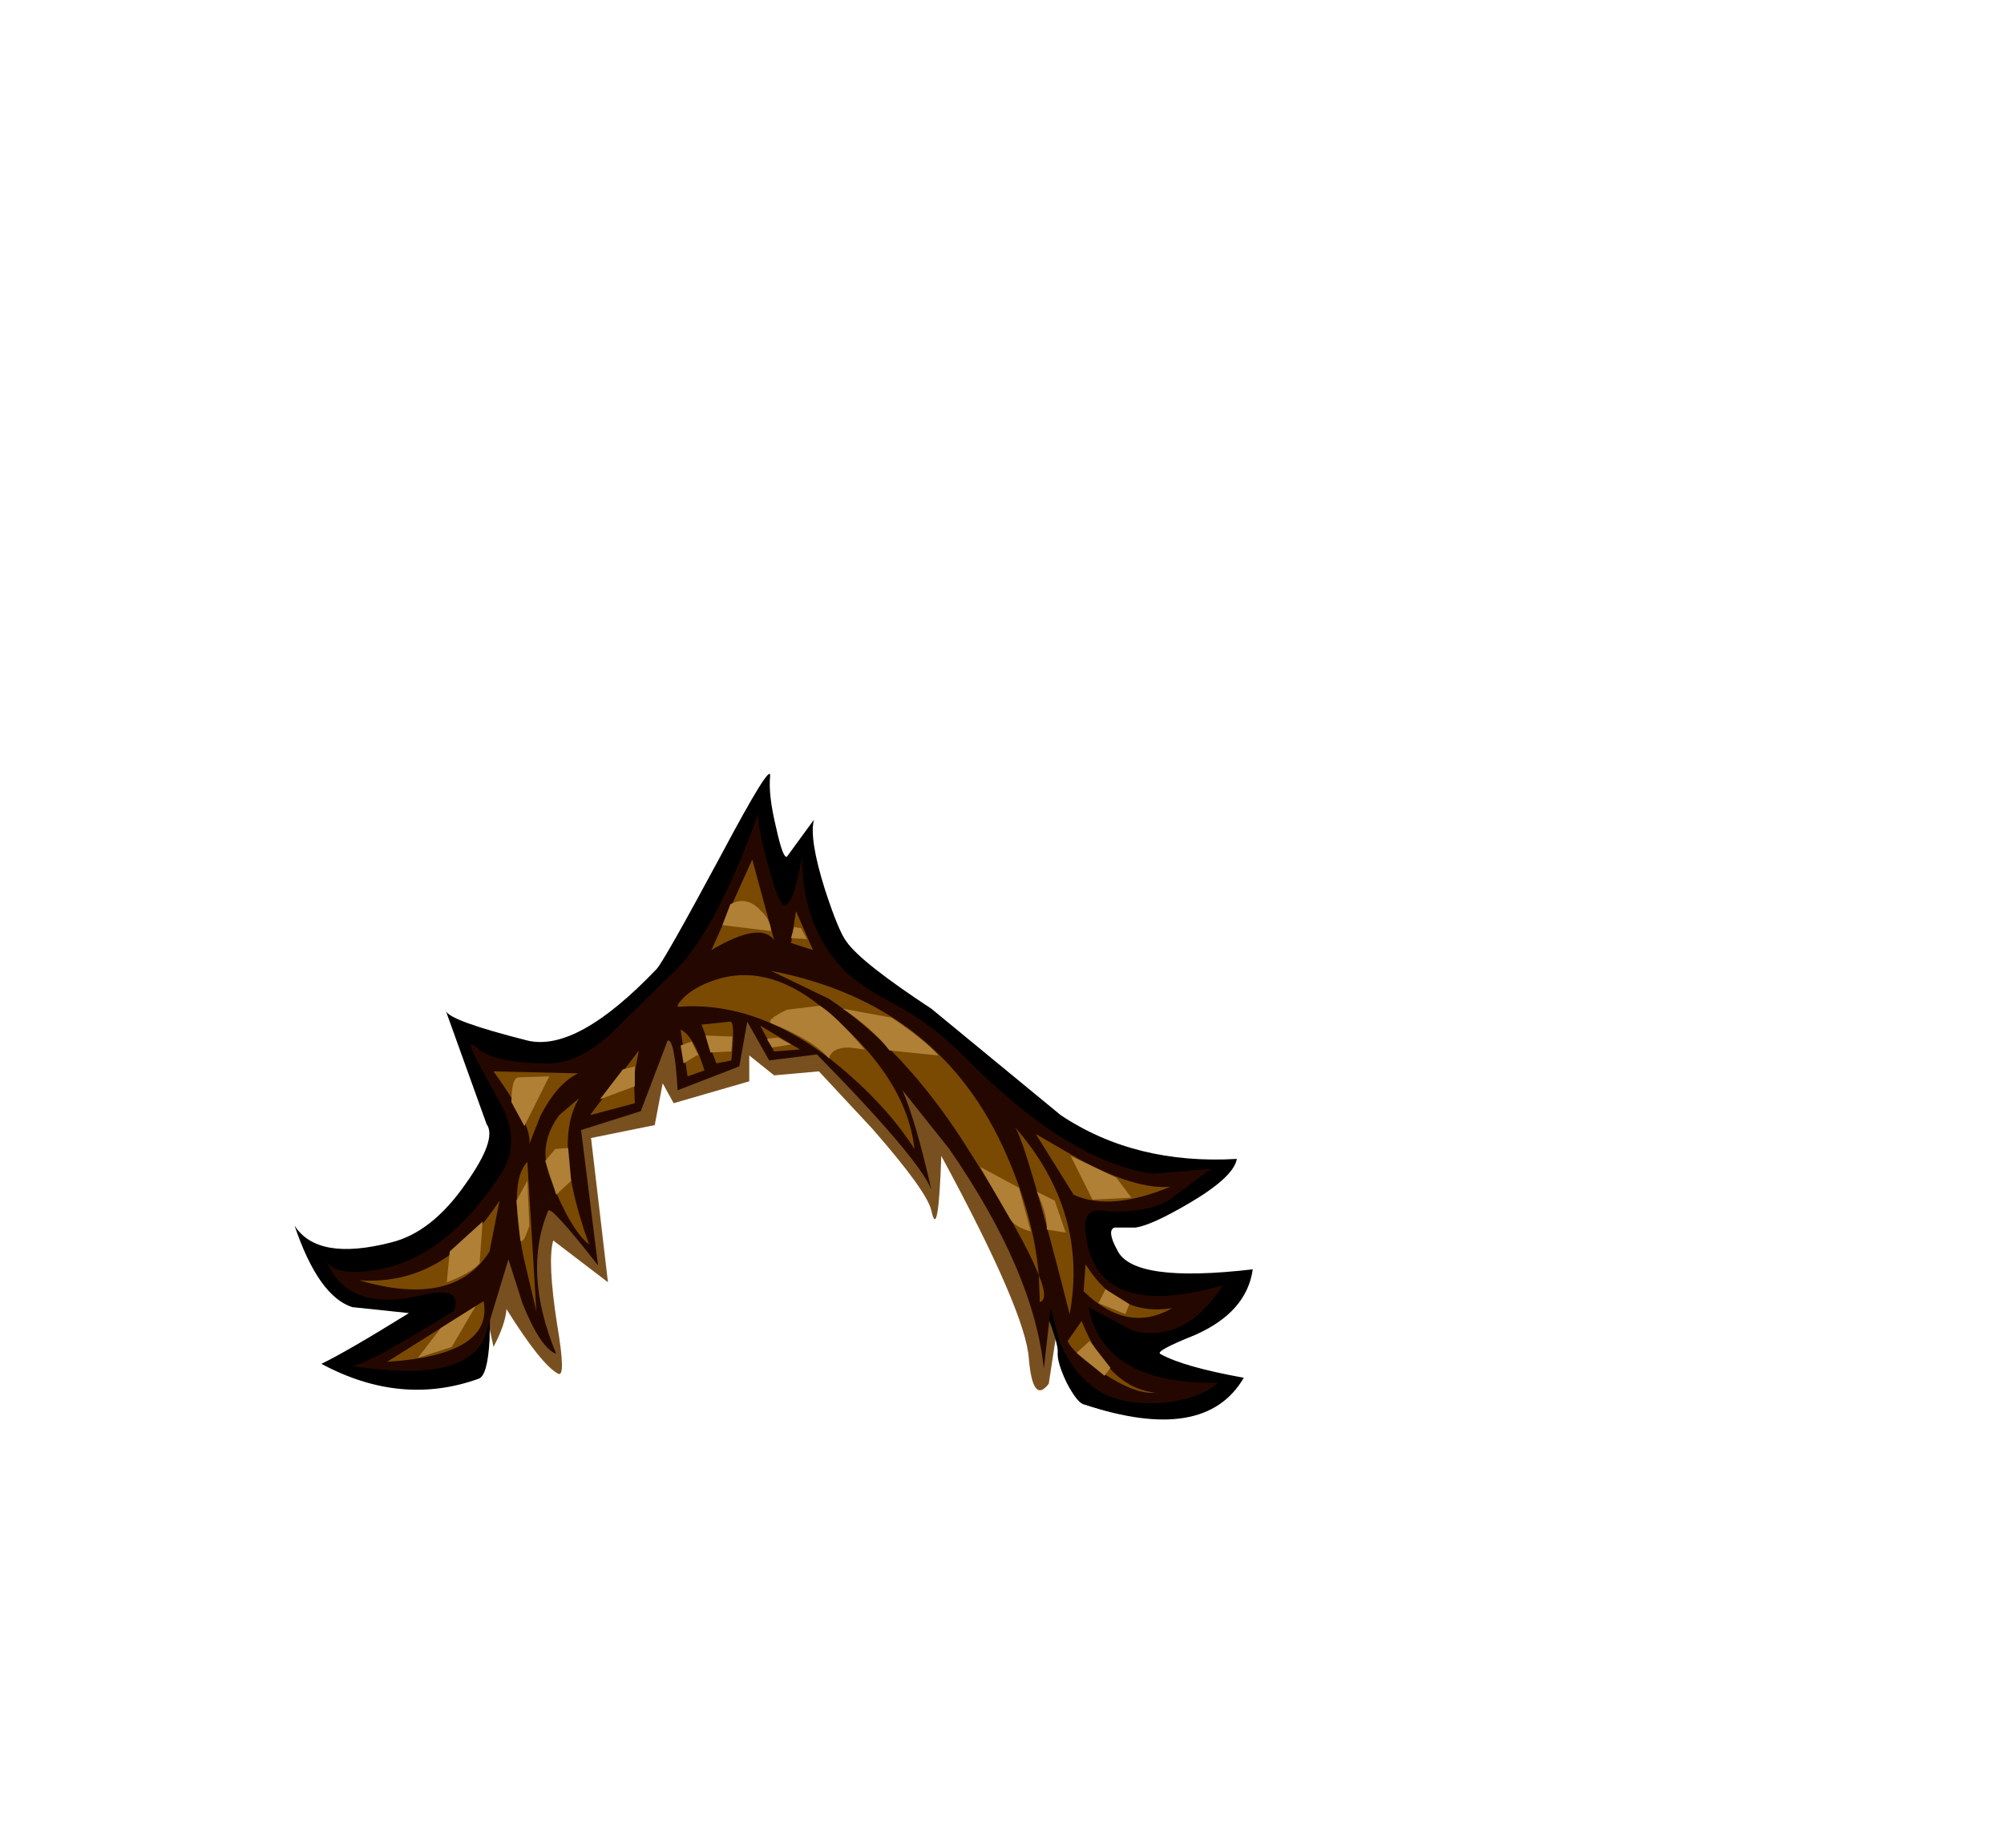 <svg xmlns="http://www.w3.org/2000/svg" xmlns:xlink="http://www.w3.org/1999/xlink" width="100.7" height="92.9"><use xlink:href="#a" width="48.15" height="32.45" transform="translate(14.8 38.9)"/><defs><use xlink:href="#b" id="g" width="28.95" height="19.8"/><use xlink:href="#c" id="h" width="48.15" height="32.45"/><use xlink:href="#d" id="i" width="45.05" height="29.65"/><use xlink:href="#e" id="j" width="40.85" height="26.8"/><use xlink:href="#f" id="k" width="35.85" height="23.85"/><path id="b" fill="#785020" fill-rule="evenodd" d="m2.35-6.15-2.25.2-1.25-1v1.3l-3.8 1.1-.55-1-.4 2.1-3.2.65.85 7.25-2.75-2.1q-.3 1.05.2 4.25.45 2.65.05 2.45-.85-.45-2.6-3.25-.05.75-.65 1.9l-.5-2.3q1.6-6.8 6.2-11.3 5.4-5.35 12.05-3.55Q9.8-7.85 12.7-.8q1.5 3.55 1.75 6.75l-.55 3.6q-.8 1.05-1-1.25-.15-2.35-4.4-10.2Q8.35 2.45 8 .85q-.2-.95-2.95-4.1l-2.7-2.9" transform="translate(14.5 9.9)"/><path id="c" fill-rule="evenodd" d="M.15-13.5q.35 1.6.55 1.45l1.35-1.85q-.25.95.55 3.5.7 2.15 1.1 2.65.75 1.05 4.25 3.35l6.5 5.35q3.75 2.5 8.85 2.2-.15.9-2.35 2.2Q19 6.5 18.2 6.6h-1.05q-.4.15.15 1.15.8 1.65 6.8.95-.3 2.15-2.9 3.3-2 .8-1.75.95 1.15.65 4.2 1.2-1.95 3.35-8 1.35-.35-.05-.9-1.1-.5-1.05-.45-1.55.05-.8-2.3-6.05Q9.35.85 7.15-1.8 2.6-7.3-6.15-2.35-10.6.15-14.2 9.9l-.05 2.35q-.1 1.8-.55 1.95-3.9 1.4-7.9-.75 1.25-.6 4.4-2.55l-2.85-.3q-1.7-.55-2.9-4.1 1.15 1.8 4.85.85 2.05-.5 3.75-2.95 1.6-2.25 1.05-3l-2.05-5.7q.15.5 4.1 1.5 2.5.6 6.5-3.6.4-.45 3.25-5.75 2.5-4.7 2.45-3.95-.1.95.3 2.6" transform="translate(24.05 16.2)"/><path id="d" fill="#240800" fill-rule="evenodd" d="M.55-10.2q.45-.1.85-2.45 0 3.5 2.1 5.7.85.85 2.7 1.8 1.8 1 3.3 2.5 5.25 5.35 9.55 5.95l2.9-.25-2.15 1.6q-1.4.7-3.3.5-1-.15-.85 1.1.45 4.5 6.9 2.65-1.85 2.9-4.5 2.3L15.8 10q.75 3.9 6.5 3.8-.85.8-2.7 1-1.85.15-3.05-.45-1.45-.8-2.2-2.6l-.45-1.7-.35 3.05q-.5-4.9-4.75-11.05L6.45-.9q.7 1.65 1.45 5-.6-1.55-5.75-6.8l-2.4.3-1.1-1.95-.4 2.25-3.1 1.2q-.15-2.6-.5-2.5L-6.7.15l-3 .95.85 6.8q-2.35-3-2.5-2.75-1.3 3.1.4 7.2-.8-.3-1.7-2.55l-.7-2.2-1.2 3.95q-1.05 2.3-6.7 1.4.55.1 5.15-2.75.5-1.3-1.6-.8-3.75.9-4.8-1.75.4.85 2.65.45 3.35-.6 6.1-4.75.95-1.45.2-3.2l-1.25-2.3q-.8-1.45-.15-.9.85.8 3.6.8 1.5 0 3.1-1.45l2.95-2.9q2.25-1.95 4.5-8.2-.05.6.5 2.6.55 2.05.85 2" transform="translate(22.5 14.8)"/><path id="f" fill="#b08037" fill-rule="evenodd" d="M2.75-4Q2-4.9-.1-5.75q-.4-.15.75-.7l1.65-.2q.8.5 2.25 2.2l-.8-.1q-.85 0-1 .55m.7-2.5 2.45.45q1.65 1.1 2.35 1.9L5.8-4.4q-.9-1.15-2.35-2.1m9.75 9.2.9.45.55 1.6-.95-.15q.05-.7-.5-1.9m-.9-.2.6 2.2q-.85-.25-1.05-.65l-1.5-2.6L12.3 2.5M14.9.9 17.2 2l.75 1-1.95.1L14.9.9m1.4 7.4.35-.7 1.2.75-.2.5-1.35-.55m-1.1 2.5.65-.6 1.05 1.35-.3.4-1.4-1.15M.85-4.7l-.95.15-.25-.4L-.3-5l.5-.05.65.35m-4.3-.45 1.35.05-.05.75-1.05.05-.25-.85m-.7.3.35.7h-.1l-.65.4-.15-.9.55-.2M-7-2.6l-1.75.65 1.15-1.5.6-.15v1m-4.5 3.75.5-.6.65-.05.15 1.65-.75.7-.55-1.7m-.9 1 .1 2.25q-.3.95-.45.75l-.2-2 .55-1m-.8-3.95q0-1.2.35-1.25l1.55-.05-1.25 2.5-.65-1.2m-3.1 7.5 1.65-1.5-.15 2.1q-.45.5-1.65.95l.15-1.55m-.45 3.85 1.75-1.1-1.2 2.05-1.7.55 1.15-1.5M1-10.6l.35.05.3.55-.8-.05.15-.55m-3.2-1.15q.85-.45 1.55.35.45.4.5 1l-2.45-.3.4-1.05" transform="translate(17.9 11.9)"/><g id="a" transform="translate(24.05 16.2)"><use xlink:href="#g" width="28.95" height="19.8" transform="translate(-14.55 -5)"/><use xlink:href="#h" width="48.15" height="32.45" transform="translate(-24.05 -16.2)"/><use xlink:href="#i" width="45.05" height="29.65" transform="translate(-22.45 -14.2)"/><use xlink:href="#j" width="40.85" height="26.8" transform="translate(-20.8 -11.9)"/><use xlink:href="#k" width="35.85" height="23.85" transform="translate(-17.85 -9.8)"/></g><g id="e" fill="#7a4a02" fill-rule="evenodd"><path d="M17.75 6.1q2.65-.95 5.4 1.25 4.35 3.5 4.75 7.2-1.2-1.9-3.3-3.75-4.2-3.7-8.5-3.4-.3.05.25-.5.55-.5 1.4-.8"/><path d="M20.7 5.6q8.55 1.65 11.85 9.3 1.35 3.1 1.6 6 .5 1.2.05 1.35l-.05-1.35q-.75-1.95-3.75-6.65Q27.35 9.5 23.6 7l-2.9-1.4m-6.65 4-.25 1.35.05 1.3-2.25.6 2.45-3.25m2.1-1.05q.65.3 1.2 2.05l-.85.3-.35-2.35m1.8 1.7L17.2 8.3l1.45-.15q.25 0 .05 1.95l-.75.15m4.2-.7-1.3.1-.7-1.3 2 1.2M19.75 0l1.1 4.05q-.7-.95-3.15.5L19.75 0m1.95 4.2.25-1.6.85 1.95-1.1-.35M34 13.8l2.15 1.25q2.85 1.55 4.6 1.4-3 1.25-4.85.4L34 13.8m2.5 6.55q1.65 2.65 4.35 2.2-2.25 1.3-4.45-.85l.1-1.35m-.9 3.85.7-1q1.35 3.35 3.7 3.6-1 .1-2.65-1-1.5-1-1.75-1.6"/><path d="M32.95 13.45q3.7 4.25 2.75 9.4-2.2-8.65-2.75-9.4m-26.2-2.8 4.25.1q-1.05.5-1.9 2.15l-.55 1.4q.15-.95-1.8-3.65m3.3 2.2 1-.85q-1.35 2.2.5 7.35Q10.6 18.6 9.6 16q-.65-1.65.45-3.15M8.9 22.7l-.65-2.75q-.75-3.8.2-4.75l.45 7.5M0 21.15q4.25.3 7.05-4l-.5 2.55Q4.75 22.55 0 21.15m1.4 4.1 4.85-3.05q.5 2.7-4.85 3.05"/></g></defs></svg>